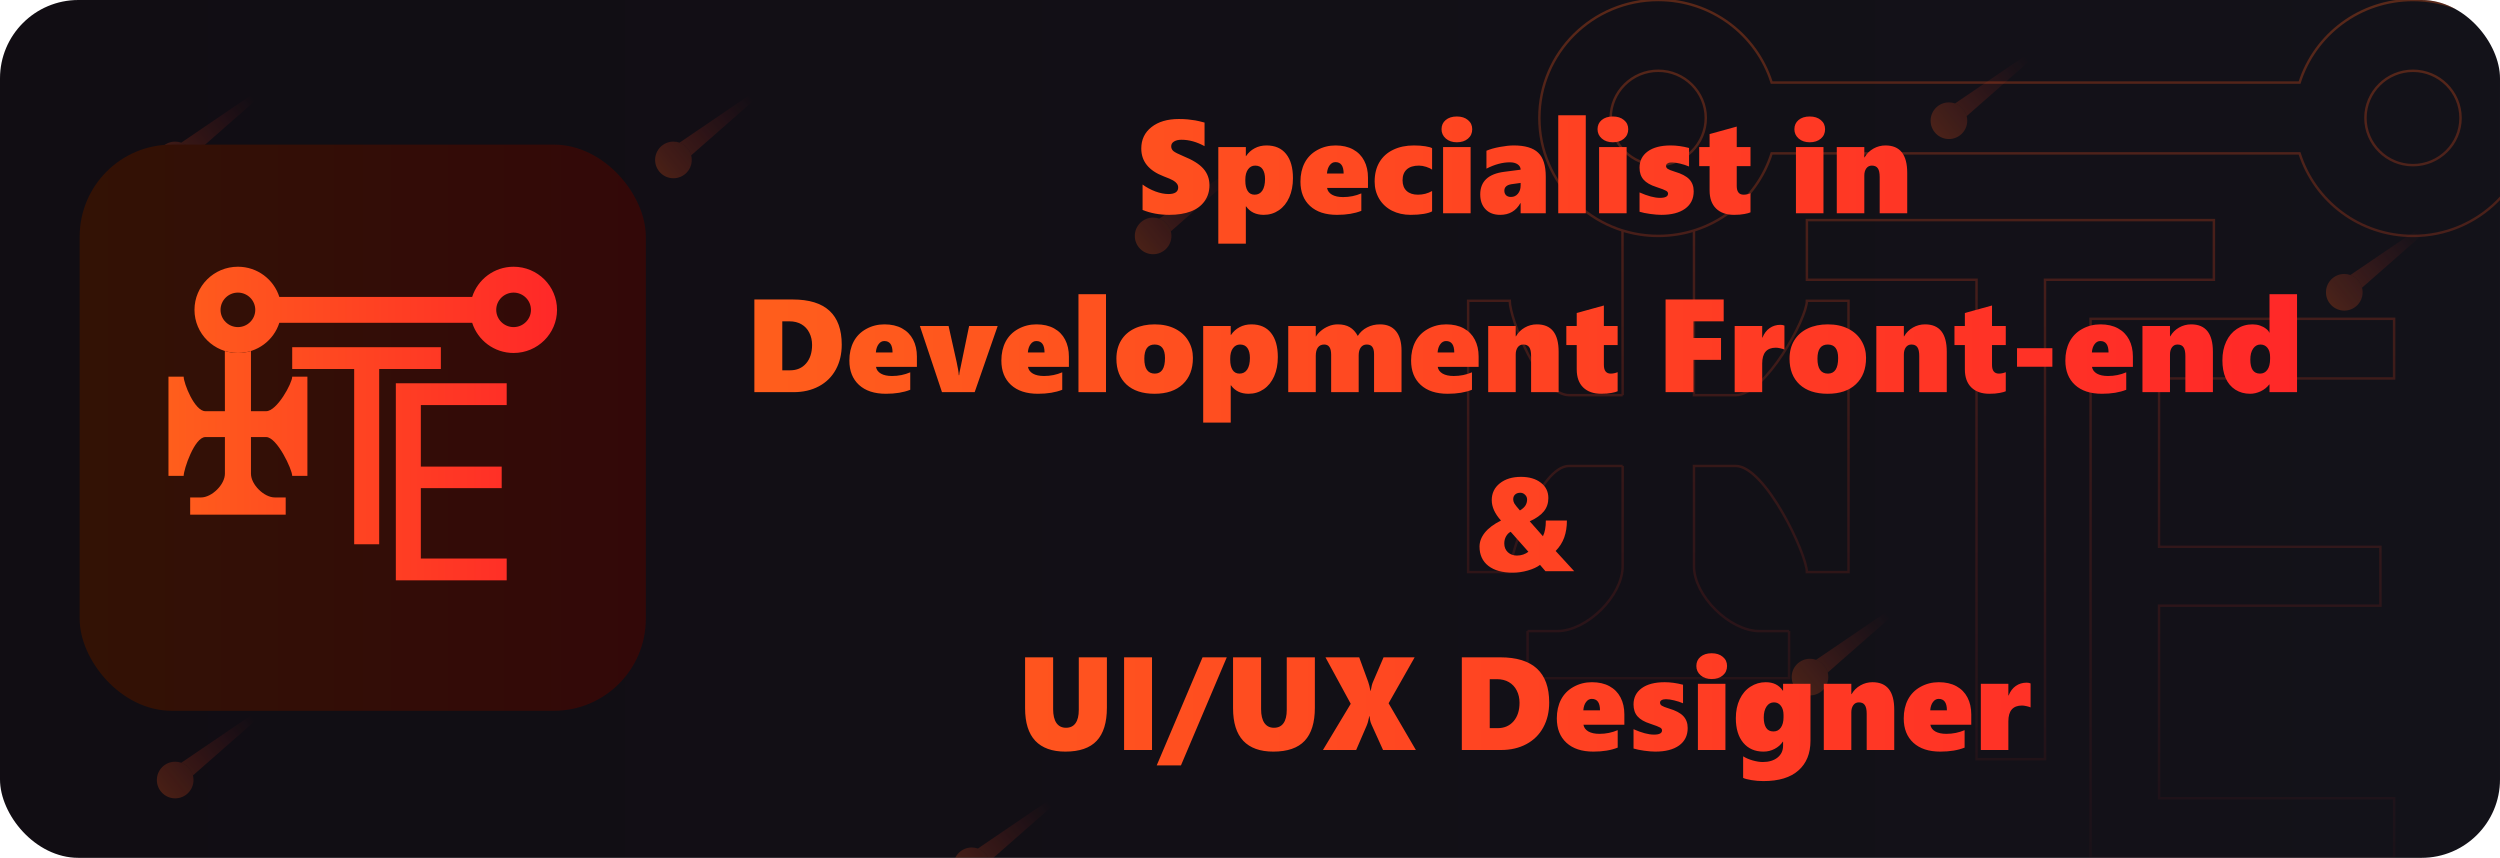 <svg width="1020" height="350" viewBox="0 0 1020 350" fill="none" xmlns="http://www.w3.org/2000/svg">
<g clip-path="url(#clip0_410_3)">
<rect width="1020" height="350" rx="32" fill="url(#paint0_linear_410_3)"/>
<g opacity="0.43">
<path d="M403.952 353.248C403.952 357.377 400.605 360.724 396.476 360.724C392.347 360.724 389 357.377 389 353.248C389 349.119 392.347 345.772 396.476 345.772C397.35 345.772 398.188 345.922 398.968 346.198C401.296 347.02 403.094 348.963 403.716 351.379C403.87 351.976 403.952 352.603 403.952 353.248Z" fill="url(#paint1_linear_410_3)"/>
<path d="M446.315 314L398.968 346.198C401.296 347.02 403.094 348.963 403.716 351.379L446.315 314Z" fill="url(#paint2_linear_410_3)"/>
<path d="M745.952 276.248C745.952 280.377 742.605 283.724 738.476 283.724C734.347 283.724 731 280.377 731 276.248C731 272.119 734.347 268.772 738.476 268.772C739.35 268.772 740.188 268.922 740.968 269.198C743.296 270.02 745.094 271.963 745.716 274.379C745.87 274.976 745.952 275.603 745.952 276.248Z" fill="url(#paint3_linear_410_3)"/>
<path d="M788.315 237L740.968 269.198C743.296 270.02 745.094 271.963 745.716 274.379L788.315 237Z" fill="url(#paint4_linear_410_3)"/>
<path d="M477.952 96.248C477.952 100.377 474.605 103.724 470.476 103.724C466.347 103.724 463 100.377 463 96.248C463 92.119 466.347 88.772 470.476 88.772C471.35 88.772 472.188 88.922 472.968 89.198C475.296 90.02 477.094 91.963 477.716 94.379C477.87 94.976 477.952 95.603 477.952 96.248Z" fill="url(#paint5_linear_410_3)"/>
<path d="M520.315 57L472.968 89.198C475.296 90.02 477.094 91.963 477.716 94.379L520.315 57Z" fill="url(#paint6_linear_410_3)"/>
<path d="M78.952 318.248C78.952 322.377 75.605 325.724 71.476 325.724C67.347 325.724 64 322.377 64 318.248C64 314.119 67.347 310.772 71.476 310.772C72.35 310.772 73.188 310.922 73.968 311.198C76.296 312.02 78.094 313.963 78.716 316.379C78.87 316.976 78.952 317.603 78.952 318.248Z" fill="url(#paint7_linear_410_3)"/>
<path d="M121.315 279L73.968 311.198C76.296 312.02 78.094 313.963 78.716 316.379L121.315 279Z" fill="url(#paint8_linear_410_3)"/>
<path d="M963.952 119.248C963.952 123.377 960.605 126.724 956.476 126.724C952.347 126.724 949 123.377 949 119.248C949 115.119 952.347 111.772 956.476 111.772C957.35 111.772 958.188 111.922 958.968 112.198C961.296 113.02 963.094 114.963 963.716 117.379C963.87 117.976 963.952 118.603 963.952 119.248Z" fill="url(#paint9_linear_410_3)"/>
<path d="M1006.31 80L958.968 112.198C961.296 113.02 963.094 114.963 963.716 117.379L1006.31 80Z" fill="url(#paint10_linear_410_3)"/>
<path d="M78.952 65.248C78.952 69.377 75.605 72.724 71.476 72.724C67.347 72.724 64 69.377 64 65.248C64 61.119 67.347 57.772 71.476 57.772C72.35 57.772 73.188 57.922 73.968 58.198C76.296 59.02 78.094 60.963 78.716 63.379C78.87 63.976 78.952 64.603 78.952 65.248Z" fill="url(#paint11_linear_410_3)"/>
<path d="M121.315 26L73.968 58.198C76.296 59.02 78.094 60.963 78.716 63.379L121.315 26Z" fill="url(#paint12_linear_410_3)"/>
<path d="M282.241 65.248C282.241 69.377 278.894 72.724 274.765 72.724C270.636 72.724 267.289 69.377 267.289 65.248C267.289 61.119 270.636 57.772 274.765 57.772C275.639 57.772 276.478 57.922 277.257 58.198C279.585 59.02 281.384 60.963 282.006 63.379C282.159 63.976 282.241 64.603 282.241 65.248Z" fill="url(#paint13_linear_410_3)"/>
<path d="M324.604 26L277.257 58.198C279.585 59.02 281.384 60.963 282.006 63.379L324.604 26Z" fill="url(#paint14_linear_410_3)"/>
<path d="M802.637 49.248C802.637 53.377 799.29 56.724 795.161 56.724C791.033 56.724 787.686 53.377 787.686 49.248C787.686 45.119 791.033 41.772 795.161 41.772C796.035 41.772 796.874 41.922 797.653 42.198C799.981 43.02 801.78 44.963 802.402 47.379C802.555 47.976 802.637 48.603 802.637 49.248Z" fill="url(#paint15_linear_410_3)"/>
<path d="M845 10L797.653 42.198C799.981 43.02 801.78 44.963 802.402 47.379L845 10Z" fill="url(#paint16_linear_410_3)"/>
</g>
<rect x="32.5" y="59" width="231" height="231" rx="37.545" fill="url(#paint17_linear_410_3)"/>
<path d="M154.705 222.06H144.502V150.554H119.22V141.658H179.873V150.554H154.705V222.06ZM206.734 236.78H161.499V156.379H206.734V165.275H171.703V190.386H204.693V199.169H171.703V227.884H206.734V236.78Z" fill="url(#paint18_linear_410_3)"/>
<path fill-rule="evenodd" clip-rule="evenodd" d="M97.065 144.014C87.281 144.014 79.35 136.136 79.35 126.419C79.35 116.702 87.281 108.824 97.065 108.824C104.996 108.824 111.711 114.002 113.968 121.141L192.647 121.143C194.904 114.004 201.618 108.827 209.55 108.827C219.333 108.827 227.265 116.704 227.265 126.421C227.265 136.139 219.333 144.016 209.55 144.016C201.618 144.016 194.904 138.838 192.647 131.699L113.968 131.697C111.711 138.836 104.996 144.014 97.065 144.014ZM97.067 133.457C100.965 133.458 104.15 130.291 104.152 126.419C104.154 122.546 100.965 119.383 97.067 119.381C93.168 119.379 89.983 122.546 89.981 126.419C89.979 130.291 93.168 133.455 97.067 133.457ZM209.548 133.459C205.649 133.461 202.464 130.294 202.463 126.421C202.461 122.548 205.649 119.385 209.548 119.383C213.447 119.381 216.632 122.548 216.634 126.421C216.636 130.294 213.447 133.457 209.548 133.459Z" fill="url(#paint19_linear_410_3)"/>
<path d="M91.737 143.204L91.763 167.767H83.792C79.364 167.767 74.935 156.331 74.935 153.691H68.735V194.16H74.935C74.935 191.52 79.364 178.324 83.792 178.324H91.763V193.28C91.763 197.679 86.449 202.957 82.021 202.957H77.592V209.995H116.563V202.957H112.135C107.706 202.957 102.392 197.679 102.392 193.28V178.324H108.592C113.02 178.324 119.22 191.52 119.22 194.16H125.42V153.691H119.22C119.22 156.331 113.02 167.767 108.592 167.767H102.392V143.204C100.71 143.73 98.921 144.014 97.065 144.014C95.208 144.014 93.419 143.73 91.737 143.204Z" fill="url(#paint20_linear_410_3)"/>
<path opacity="0.3" d="M662.044 161.228L661.972 94.04C666.575 95.479 671.475 96.255 676.557 96.255M662.044 161.228C662.044 161.228 652.345 161.228 640.221 161.228M662.044 161.228H640.221M640.221 161.228C628.097 161.228 615.973 129.945 615.973 122.726H599V233.419H615.973C615.973 226.2 628.097 190.105 640.221 190.105M640.221 190.105C652.345 190.105 662.044 190.105 662.044 190.105M640.221 190.105H662.044M662.044 190.105V231.013C662.044 243.045 647.495 257.483 635.371 257.483M635.371 257.483C625.672 257.483 623.248 257.483 623.248 257.483M635.371 257.483H623.248M623.248 257.483V276.734H729.937V257.483M729.937 257.483C729.937 257.483 722.663 257.483 717.814 257.483M729.937 257.483H717.814M717.814 257.483C705.69 257.483 691.141 243.045 691.141 231.013V190.105H708.114C720.238 190.105 737.212 226.2 737.212 233.419H754.185V122.726H737.212C737.212 129.945 720.238 161.228 708.114 161.228H691.141V94.04C686.538 95.479 681.638 96.255 676.557 96.255M676.557 96.255C649.773 96.255 628.061 74.707 628.061 48.127C628.061 21.547 649.773 0 676.557 0C698.271 0 716.653 14.163 722.832 33.689L938.228 33.695C944.408 14.169 962.79 0.006 984.504 0.006C1011.29 0.006 1033 21.554 1033 48.134C1033 74.714 1011.29 96.261 984.504 96.261C962.79 96.261 944.408 82.097 938.228 62.571L722.832 62.566C716.653 82.091 698.271 96.255 676.557 96.255ZM834.357 309.735H806.424V114.144H737.212V89.811H903.259V114.144H834.357V309.735ZM976.795 350H852.957V130.076H976.795V154.41H880.891V223.097H971.208V247.123H880.891V325.667H976.795V350ZM695.96 48.127C695.955 58.719 687.236 67.382 676.562 67.377C665.888 67.373 657.159 58.719 657.164 48.127C657.169 37.534 665.888 28.871 676.562 28.876C687.236 28.881 695.965 37.534 695.96 48.127ZM965.101 48.133C965.106 58.726 973.825 67.389 984.499 67.384C995.173 67.379 1003.9 58.726 1003.9 48.133C1003.89 37.54 995.173 28.877 984.499 28.882C973.825 28.887 965.096 37.54 965.101 48.133Z" stroke="url(#paint21_linear_410_3)"/>
<path d="M493.46 75.557C493.46 78.07 492.783 80.259 491.43 82.122C490.094 83.985 488.213 85.374 485.787 86.288C483.361 87.202 480.443 87.659 477.033 87.659C473.078 87.659 469.457 86.991 466.17 85.655V75.293C467.752 76.453 469.501 77.394 471.417 78.114C473.333 78.817 475.117 79.169 476.77 79.169C478.018 79.169 478.984 78.949 479.67 78.51C480.355 78.053 480.698 77.394 480.698 76.532C480.698 75.917 480.522 75.381 480.171 74.924C479.837 74.449 479.318 74.01 478.615 73.606C477.93 73.201 476.646 72.647 474.766 71.944C468.684 69.606 465.643 65.827 465.643 60.606C465.643 56.95 467.031 54.032 469.809 51.852C472.586 49.655 476.312 48.557 480.988 48.557C482.307 48.557 483.52 48.609 484.627 48.715C485.734 48.82 486.736 48.952 487.633 49.11C488.547 49.269 489.821 49.567 491.456 50.007V59.631C488.274 57.891 485.146 57.02 482.069 57.02C480.804 57.02 479.784 57.258 479.011 57.732C478.237 58.207 477.851 58.857 477.851 59.684C477.851 60.475 478.158 61.134 478.773 61.661C479.406 62.171 480.716 62.839 482.702 63.665C486.622 65.247 489.391 66.978 491.008 68.859C492.643 70.74 493.46 72.973 493.46 75.557ZM527.526 72.683C527.526 75.636 527.025 78.246 526.023 80.514C525.021 82.781 523.606 84.539 521.778 85.787C519.95 87.035 517.894 87.659 515.608 87.659C512.444 87.659 510.045 86.508 508.41 84.205H508.305V99.419H497.072V60H508.305V63.665H508.41C509.307 62.312 510.467 61.257 511.891 60.501C513.314 59.727 514.932 59.341 516.742 59.341C520.223 59.341 522.886 60.501 524.731 62.821C526.595 65.142 527.526 68.429 527.526 72.683ZM516.136 73.025C516.136 71.32 515.802 69.984 515.134 69.018C514.483 68.051 513.473 67.567 512.102 67.567C510.906 67.567 509.939 68.077 509.201 69.097C508.463 70.116 508.094 71.514 508.094 73.289V73.816C508.094 75.522 508.41 76.884 509.043 77.903C509.676 78.923 510.625 79.433 511.891 79.433C513.244 79.433 514.29 78.879 515.028 77.772C515.767 76.647 516.136 75.064 516.136 73.025ZM541.448 76.69C541.642 77.851 542.31 78.765 543.452 79.433C544.595 80.083 546.106 80.408 547.987 80.408C550.606 80.408 553.085 79.907 555.423 78.905V86.024C552.698 87.114 549.394 87.659 545.509 87.659C540.798 87.659 537.133 86.455 534.514 84.047C531.895 81.639 530.585 78.325 530.585 74.106C530.585 71.206 531.156 68.648 532.299 66.434C533.459 64.219 535.164 62.487 537.414 61.239C539.682 59.974 542.178 59.341 544.902 59.341C547.697 59.341 550.088 59.886 552.074 60.976C554.061 62.065 555.563 63.595 556.583 65.564C557.62 67.532 558.139 69.835 558.139 72.472V76.69H541.448ZM548.198 70.811C548.198 67.699 547.082 66.144 544.85 66.144C543.918 66.144 543.136 66.574 542.503 67.436C541.87 68.279 541.501 69.404 541.396 70.811H548.198ZM584.295 86.235C583.574 86.657 582.44 87 580.894 87.264C579.347 87.527 577.562 87.659 575.541 87.659C572.693 87.659 570.145 87.088 567.895 85.945C565.662 84.785 563.931 83.168 562.7 81.094C561.47 79.019 560.854 76.69 560.854 74.106C560.854 71.013 561.505 68.367 562.806 66.17C564.124 63.955 565.996 62.268 568.422 61.107C570.848 59.93 573.66 59.341 576.859 59.341C578.617 59.341 580.19 59.455 581.579 59.684C582.985 59.912 583.891 60.176 584.295 60.475V69.228C583.732 68.789 582.924 68.402 581.869 68.068C580.814 67.734 579.839 67.567 578.942 67.567C576.745 67.567 575.075 68.095 573.933 69.149C572.808 70.186 572.245 71.654 572.245 73.553C572.245 75.416 572.799 76.866 573.906 77.903C575.031 78.923 576.569 79.433 578.521 79.433C580.612 79.433 582.537 78.932 584.295 77.93V86.235ZM600.669 52.723C600.669 54.305 600.089 55.588 598.929 56.572C597.786 57.557 596.274 58.049 594.394 58.049C592.565 58.049 591.062 57.539 589.885 56.52C588.725 55.5 588.145 54.234 588.145 52.723C588.145 51.176 588.707 49.928 589.832 48.978C590.975 48.012 592.495 47.528 594.394 47.528C596.274 47.528 597.786 48.012 598.929 48.978C600.089 49.928 600.669 51.176 600.669 52.723ZM588.777 87V60H600.01V87H588.777ZM620.418 87V82.887H620.312C618.52 86.068 615.777 87.659 612.086 87.659C609.537 87.659 607.542 86.903 606.101 85.392C604.659 83.88 603.938 81.858 603.938 79.327C603.938 74.019 607.199 70.942 613.721 70.099L620.418 69.228C620.418 68.35 620.022 67.629 619.231 67.066C618.44 66.504 617.377 66.223 616.041 66.223C613.018 66.223 609.827 67.084 606.47 68.807V61.503C607.929 60.87 609.757 60.352 611.954 59.947C614.151 59.543 616.032 59.341 617.597 59.341C622.185 59.341 625.507 60.325 627.563 62.294C629.638 64.245 630.675 67.515 630.675 72.103V87H620.418ZM613.773 77.824C613.773 78.562 614.002 79.169 614.459 79.644C614.934 80.118 615.602 80.356 616.463 80.356C617.641 80.356 618.59 79.916 619.311 79.037C620.049 78.158 620.418 77.033 620.418 75.662V74.634L616.621 75.161C614.723 75.478 613.773 76.365 613.773 77.824ZM635.764 87V47.027H646.996V87H635.764ZM664.319 52.723C664.319 54.305 663.739 55.588 662.579 56.572C661.437 57.557 659.925 58.049 658.044 58.049C656.216 58.049 654.713 57.539 653.535 56.52C652.375 55.5 651.795 54.234 651.795 52.723C651.795 51.176 652.357 49.928 653.482 48.978C654.625 48.012 656.146 47.528 658.044 47.528C659.925 47.528 661.437 48.012 662.579 48.978C663.739 49.928 664.319 51.176 664.319 52.723ZM652.428 87V60H663.66V87H652.428ZM691.029 78.035C691.029 81.094 689.86 83.467 687.522 85.154C685.202 86.824 681.959 87.659 677.793 87.659C676.58 87.659 675.077 87.536 673.284 87.29C671.509 87.044 670.059 86.745 668.934 86.394V78.51C672.256 79.986 675.033 80.725 677.266 80.725C679.463 80.725 680.562 80.153 680.562 79.011C680.562 78.536 680.307 78.149 679.797 77.851C679.287 77.534 677.951 77.016 675.789 76.295C673.398 75.539 671.658 74.537 670.568 73.289C669.479 72.041 668.934 70.415 668.934 68.411C668.934 65.616 670.041 63.41 672.256 61.793C674.488 60.158 677.617 59.341 681.643 59.341C683.998 59.341 686.494 59.684 689.131 60.369V67.936C688.023 67.462 686.811 67.066 685.492 66.75C684.174 66.434 683.066 66.275 682.17 66.275C681.432 66.275 680.843 66.398 680.403 66.644C679.964 66.891 679.744 67.233 679.744 67.673C679.744 68.183 679.981 68.596 680.456 68.912C680.931 69.228 681.88 69.606 683.304 70.046C686.063 70.855 688.041 71.892 689.236 73.157C690.432 74.423 691.029 76.049 691.029 78.035ZM714.206 86.631C713.696 86.877 712.861 87.106 711.701 87.316C710.541 87.545 709.144 87.659 707.509 87.659C704.38 87.659 701.928 86.798 700.152 85.075C698.395 83.353 697.516 80.9 697.516 77.719V67.778H693.271V60H697.516V54.7L708.59 51.642V60H714.206V67.778H708.59V75.873C708.59 78.246 709.53 79.433 711.411 79.433C712.29 79.433 713.222 79.239 714.206 78.853V86.631ZM744.634 52.723C744.634 54.305 744.054 55.588 742.894 56.572C741.751 57.557 740.239 58.049 738.358 58.049C736.53 58.049 735.027 57.539 733.85 56.52C732.689 55.5 732.109 54.234 732.109 52.723C732.109 51.176 732.672 49.928 733.797 48.978C734.939 48.012 736.46 47.528 738.358 47.528C740.239 47.528 741.751 48.012 742.894 48.978C744.054 49.928 744.634 51.176 744.634 52.723ZM732.742 87V60H743.975V87H732.742ZM766.914 87V72.261C766.914 70.591 766.659 69.395 766.149 68.675C765.657 67.936 764.849 67.567 763.724 67.567C762.757 67.567 762.001 67.945 761.456 68.701C760.911 69.457 760.639 70.424 760.639 71.602V87H749.406V60H760.639V64.219H760.744C761.641 62.672 762.845 61.477 764.356 60.633C765.868 59.772 767.512 59.341 769.287 59.341C775.193 59.341 778.146 63.067 778.146 70.52V87H766.914ZM343.431 140.62C343.431 144.452 342.622 147.845 341.005 150.798C339.405 153.733 337.111 156.001 334.123 157.601C331.135 159.2 327.689 160 323.787 160H307.782V122.189H323.444C336.769 122.189 343.431 128.333 343.431 140.62ZM331.328 140.726C331.328 138.88 330.95 137.219 330.194 135.742C329.456 134.266 328.393 133.123 327.004 132.314C325.615 131.506 323.98 131.102 322.1 131.102H319.173V151.088H322.363C325.088 151.088 327.259 150.156 328.876 148.293C330.511 146.412 331.328 143.89 331.328 140.726ZM357.405 149.69C357.599 150.851 358.267 151.765 359.409 152.433C360.552 153.083 362.063 153.408 363.944 153.408C366.563 153.408 369.042 152.907 371.38 151.905V159.024C368.655 160.114 365.351 160.659 361.466 160.659C356.755 160.659 353.09 159.455 350.471 157.047C347.852 154.639 346.542 151.325 346.542 147.106C346.542 144.206 347.113 141.648 348.256 139.434C349.416 137.219 351.121 135.487 353.371 134.239C355.639 132.974 358.135 132.341 360.859 132.341C363.654 132.341 366.045 132.886 368.031 133.976C370.018 135.065 371.521 136.595 372.54 138.563C373.577 140.532 374.096 142.835 374.096 145.472V149.69H357.405ZM364.155 143.811C364.155 140.699 363.039 139.144 360.807 139.144C359.875 139.144 359.093 139.574 358.46 140.436C357.827 141.279 357.458 142.404 357.353 143.811H364.155ZM397.668 160H384.326L375.309 133H387.016L390.312 147.739C390.839 150.112 391.129 151.896 391.182 153.092H391.34C391.375 152.74 391.419 152.38 391.472 152.011C391.542 151.642 392.852 145.305 395.4 133H407.055L397.668 160ZM419.421 149.69C419.614 150.851 420.282 151.765 421.425 152.433C422.567 153.083 424.079 153.408 425.96 153.408C428.579 153.408 431.058 152.907 433.396 151.905V159.024C430.671 160.114 427.366 160.659 423.481 160.659C418.771 160.659 415.105 159.455 412.486 157.047C409.867 154.639 408.558 151.325 408.558 147.106C408.558 144.206 409.129 141.648 410.271 139.434C411.432 137.219 413.137 135.487 415.387 134.239C417.654 132.974 420.15 132.341 422.875 132.341C425.67 132.341 428.061 132.886 430.047 133.976C432.033 135.065 433.536 136.595 434.556 138.563C435.593 140.532 436.111 142.835 436.111 145.472V149.69H419.421ZM426.171 143.811C426.171 140.699 425.055 139.144 422.822 139.144C421.891 139.144 421.108 139.574 420.476 140.436C419.843 141.279 419.474 142.404 419.368 143.811H426.171ZM440.014 160V120.027H451.246V160H440.014ZM486.71 146.025C486.71 150.578 485.33 154.155 482.57 156.757C479.828 159.358 475.987 160.659 471.048 160.659C466.144 160.659 462.32 159.394 459.578 156.862C456.854 154.313 455.491 150.807 455.491 146.342C455.491 143.477 456.133 140.989 457.416 138.88C458.699 136.771 460.527 135.153 462.9 134.028C465.273 132.903 468.007 132.341 471.101 132.341C474.3 132.341 477.068 132.93 479.406 134.107C481.762 135.285 483.563 136.92 484.812 139.012C486.077 141.104 486.71 143.441 486.71 146.025ZM475.319 146.078C475.319 142.404 473.913 140.567 471.101 140.567C468.288 140.567 466.882 142.492 466.882 146.342C466.882 150.402 468.306 152.433 471.153 152.433C473.931 152.433 475.319 150.314 475.319 146.078ZM521.356 145.683C521.356 148.636 520.855 151.246 519.854 153.514C518.852 155.781 517.437 157.539 515.608 158.787C513.78 160.035 511.724 160.659 509.438 160.659C506.274 160.659 503.875 159.508 502.24 157.205H502.135V172.419H490.902V133H502.135V136.665H502.24C503.137 135.312 504.297 134.257 505.721 133.501C507.145 132.728 508.762 132.341 510.572 132.341C514.053 132.341 516.716 133.501 518.562 135.821C520.425 138.142 521.356 141.429 521.356 145.683ZM509.966 146.025C509.966 144.32 509.632 142.984 508.964 142.018C508.313 141.051 507.303 140.567 505.932 140.567C504.736 140.567 503.77 141.077 503.031 142.097C502.293 143.116 501.924 144.514 501.924 146.289V146.816C501.924 148.521 502.24 149.884 502.873 150.903C503.506 151.923 504.455 152.433 505.721 152.433C507.074 152.433 508.12 151.879 508.858 150.771C509.597 149.646 509.966 148.064 509.966 146.025ZM560.617 160V144.443C560.617 143.143 560.38 142.176 559.905 141.543C559.448 140.893 558.692 140.567 557.638 140.567C556.601 140.567 555.792 140.963 555.212 141.754C554.632 142.527 554.342 143.608 554.342 144.997V160H543.109V144.707C543.109 141.947 542.169 140.567 540.288 140.567C539.146 140.567 538.284 140.972 537.704 141.78C537.124 142.571 536.834 143.714 536.834 145.208V160H525.602V133H536.834V137.271H536.939C537.361 136.516 538.029 135.751 538.943 134.978C539.875 134.187 540.921 133.554 542.081 133.079C543.241 132.587 544.498 132.341 545.852 132.341C547.768 132.341 549.376 132.719 550.677 133.475C551.995 134.23 553.094 135.426 553.973 137.061C554.922 135.549 556.188 134.389 557.77 133.58C559.352 132.754 561.109 132.341 563.043 132.341C565.873 132.341 568.044 133.264 569.556 135.109C571.067 136.955 571.823 139.618 571.823 143.099V160H560.617ZM586.589 149.69C586.782 150.851 587.45 151.765 588.593 152.433C589.735 153.083 591.247 153.408 593.128 153.408C595.747 153.408 598.226 152.907 600.563 151.905V159.024C597.839 160.114 594.534 160.659 590.649 160.659C585.938 160.659 582.273 159.455 579.654 157.047C577.035 154.639 575.726 151.325 575.726 147.106C575.726 144.206 576.297 141.648 577.439 139.434C578.6 137.219 580.305 135.487 582.555 134.239C584.822 132.974 587.318 132.341 590.043 132.341C592.838 132.341 595.229 132.886 597.215 133.976C599.201 135.065 600.704 136.595 601.724 138.563C602.761 140.532 603.279 142.835 603.279 145.472V149.69H586.589ZM593.339 143.811C593.339 140.699 592.223 139.144 589.99 139.144C589.059 139.144 588.276 139.574 587.644 140.436C587.011 141.279 586.642 142.404 586.536 143.811H593.339ZM624.689 160V145.261C624.689 143.591 624.435 142.396 623.925 141.675C623.433 140.937 622.624 140.567 621.499 140.567C620.532 140.567 619.776 140.945 619.231 141.701C618.687 142.457 618.414 143.424 618.414 144.602V160H607.182V133H618.414V137.219H618.52C619.416 135.672 620.62 134.477 622.132 133.633C623.644 132.771 625.287 132.341 627.062 132.341C632.969 132.341 635.922 136.067 635.922 143.521V160H624.689ZM659.995 159.631C659.485 159.877 658.65 160.105 657.49 160.316C656.33 160.545 654.933 160.659 653.298 160.659C650.169 160.659 647.717 159.798 645.941 158.075C644.184 156.353 643.305 153.9 643.305 150.719V140.778H639.06V133H643.305V127.7L654.379 124.642V133H659.995V140.778H654.379V148.873C654.379 151.246 655.319 152.433 657.2 152.433C658.079 152.433 659.011 152.239 659.995 151.853V159.631ZM690.95 131.102V137.904H702.183V146.816H690.95V160H679.56V122.189H703.264V131.102H690.95ZM728.049 142.624C727.627 142.431 727.056 142.255 726.335 142.097C725.614 141.938 725.017 141.859 724.542 141.859C720.833 141.859 718.979 144.004 718.979 148.293V160H707.746V133H718.979V137.746H719.084C719.77 136.041 720.745 134.749 722.011 133.87C723.276 132.974 724.753 132.525 726.44 132.525C727.056 132.525 727.592 132.631 728.049 132.842V142.624ZM761.351 146.025C761.351 150.578 759.971 154.155 757.211 156.757C754.469 159.358 750.628 160.659 745.688 160.659C740.784 160.659 736.961 159.394 734.219 156.862C731.494 154.313 730.132 150.807 730.132 146.342C730.132 143.477 730.773 140.989 732.057 138.88C733.34 136.771 735.168 135.153 737.541 134.028C739.914 132.903 742.647 132.341 745.741 132.341C748.94 132.341 751.709 132.93 754.047 134.107C756.402 135.285 758.204 136.92 759.452 139.012C760.718 141.104 761.351 143.441 761.351 146.025ZM749.96 146.078C749.96 142.404 748.554 140.567 745.741 140.567C742.929 140.567 741.522 142.492 741.522 146.342C741.522 150.402 742.946 152.433 745.794 152.433C748.571 152.433 749.96 150.314 749.96 146.078ZM783.051 160V145.261C783.051 143.591 782.796 142.396 782.286 141.675C781.794 140.937 780.985 140.567 779.86 140.567C778.894 140.567 778.138 140.945 777.593 141.701C777.048 142.457 776.775 143.424 776.775 144.602V160H765.543V133H776.775V137.219H776.881C777.777 135.672 778.981 134.477 780.493 133.633C782.005 132.771 783.648 132.341 785.424 132.341C791.33 132.341 794.283 136.067 794.283 143.521V160H783.051ZM818.356 159.631C817.847 159.877 817.012 160.105 815.852 160.316C814.691 160.545 813.294 160.659 811.659 160.659C808.53 160.659 806.078 159.798 804.303 158.075C802.545 156.353 801.666 153.9 801.666 150.719V140.778H797.421V133H801.666V127.7L812.74 124.642V133H818.356V140.778H812.74V148.873C812.74 151.246 813.681 152.433 815.562 152.433C816.44 152.433 817.372 152.239 818.356 151.853V159.631ZM822.944 149.638V142.07H837.367V149.638H822.944ZM853.53 149.69C853.724 150.851 854.392 151.765 855.534 152.433C856.677 153.083 858.188 153.408 860.069 153.408C862.688 153.408 865.167 152.907 867.505 151.905V159.024C864.78 160.114 861.476 160.659 857.591 160.659C852.88 160.659 849.215 159.455 846.596 157.047C843.977 154.639 842.667 151.325 842.667 147.106C842.667 144.206 843.238 141.648 844.381 139.434C845.541 137.219 847.246 135.487 849.496 134.239C851.764 132.974 854.26 132.341 856.984 132.341C859.779 132.341 862.17 132.886 864.156 133.976C866.143 135.065 867.646 136.595 868.665 138.563C869.702 140.532 870.221 142.835 870.221 145.472V149.69H853.53ZM860.28 143.811C860.28 140.699 859.164 139.144 856.932 139.144C856 139.144 855.218 139.574 854.585 140.436C853.952 141.279 853.583 142.404 853.478 143.811H860.28ZM891.631 160V145.261C891.631 143.591 891.376 142.396 890.866 141.675C890.374 140.937 889.565 140.567 888.44 140.567C887.474 140.567 886.718 140.945 886.173 141.701C885.628 142.457 885.355 143.424 885.355 144.602V160H874.123V133H885.355V137.219H885.461C886.357 135.672 887.562 134.477 889.073 133.633C890.585 132.771 892.229 132.341 894.004 132.341C899.91 132.341 902.863 136.067 902.863 143.521V160H891.631ZM925.961 160V156.862H925.855C924.959 158.04 923.79 158.972 922.349 159.657C920.907 160.325 919.483 160.659 918.077 160.659C915.774 160.659 913.744 160.097 911.986 158.972C910.229 157.829 908.91 156.238 908.031 154.199C907.17 152.16 906.739 149.752 906.739 146.975C906.739 144.109 907.258 141.569 908.295 139.354C909.332 137.14 910.791 135.417 912.672 134.187C914.553 132.956 916.662 132.341 919 132.341C920.107 132.341 921.127 132.499 922.059 132.815C923.008 133.132 923.825 133.562 924.511 134.107C925.214 134.635 925.662 135.162 925.855 135.689H925.961V120.027H937.193V160H925.961ZM926.198 145.683C926.198 144.065 925.838 142.809 925.117 141.912C924.414 141.016 923.456 140.567 922.243 140.567C921.03 140.567 920.037 141.13 919.264 142.255C918.508 143.362 918.13 144.848 918.13 146.711C918.13 150.525 919.448 152.433 922.085 152.433C923.333 152.433 924.326 151.923 925.064 150.903C925.82 149.866 926.198 148.363 926.198 146.395V145.683ZM630.543 233.053L628.328 230.469C627.15 231.383 625.498 232.147 623.371 232.763C621.262 233.36 619.231 233.659 617.28 233.659C612.974 233.659 609.625 232.728 607.234 230.864C604.844 228.983 603.648 226.364 603.648 223.007C603.648 221.021 604.369 219.122 605.811 217.312C607.252 215.501 609.449 213.857 612.402 212.381C609.889 209.604 608.632 206.826 608.632 204.049C608.632 201.236 609.73 198.951 611.928 197.193C614.143 195.436 617.017 194.557 620.55 194.557C623.907 194.557 626.605 195.348 628.645 196.93C630.701 198.494 631.729 200.586 631.729 203.205C631.729 205.297 631.123 207.099 629.91 208.61C628.697 210.122 626.772 211.484 624.136 212.697L629.515 218.788C630.306 217.206 630.701 215.07 630.701 212.381H639.297C639.297 214.93 638.937 217.224 638.216 219.263C637.495 221.284 636.326 223.13 634.709 224.8L642.276 233.053H630.543ZM623.055 203.785C623.055 203.029 622.773 202.388 622.211 201.86C621.666 201.315 621.024 201.043 620.286 201.043C619.407 201.043 618.704 201.28 618.177 201.755C617.649 202.229 617.386 202.889 617.386 203.732C617.386 204.277 617.544 204.84 617.86 205.42C618.194 205.982 618.95 206.932 620.128 208.268C621.218 207.6 621.974 206.914 622.396 206.211C622.835 205.49 623.055 204.682 623.055 203.785ZM616.357 216.969C615.619 217.32 614.995 217.936 614.485 218.814C613.993 219.676 613.747 220.643 613.747 221.715C613.747 223.209 614.239 224.413 615.224 225.327C616.226 226.224 617.447 226.672 618.889 226.672C619.785 226.672 620.646 226.531 621.473 226.25C622.316 225.951 623.02 225.573 623.582 225.116L616.357 216.969ZM451.615 288.729C451.615 294.794 450.227 299.303 447.449 302.256C444.689 305.191 440.427 306.659 434.661 306.659C429.282 306.659 425.195 305.191 422.4 302.256C419.623 299.303 418.234 294.864 418.234 288.94V268.189H429.678V289.362C429.678 291.788 430.126 293.66 431.022 294.979C431.937 296.279 433.237 296.93 434.925 296.93C436.63 296.93 437.922 296.314 438.801 295.084C439.697 293.854 440.146 292.034 440.146 289.626V268.189H451.615V288.729ZM458.629 306V268.189H470.02V306H458.629ZM481.832 312.275H471.944L490.639 268.189H500.526L481.832 312.275ZM536.465 288.729C536.465 294.794 535.076 299.303 532.299 302.256C529.539 305.191 525.276 306.659 519.511 306.659C514.132 306.659 510.045 305.191 507.25 302.256C504.473 299.303 503.084 294.864 503.084 288.94V268.189H514.527V289.362C514.527 291.788 514.976 293.66 515.872 294.979C516.786 296.279 518.087 296.93 519.774 296.93C521.479 296.93 522.771 296.314 523.65 295.084C524.547 293.854 524.995 292.034 524.995 289.626V268.189H536.465V288.729ZM564.282 306L559.589 295.638C559.29 294.987 559.088 294.354 558.982 293.739C558.895 293.106 558.824 292.588 558.771 292.184H558.666C558.561 292.605 558.438 293.159 558.297 293.845C558.156 294.53 557.954 295.198 557.69 295.849L553.313 306H539.761L551.099 287.147L540.789 268.189H554.553L558.218 278.183C558.552 279.114 558.859 280.345 559.141 281.874H559.246C559.527 280.151 559.853 278.903 560.222 278.13L564.493 268.189H577.176L566.55 286.937L577.677 306H564.282ZM632.072 286.62C632.072 290.452 631.264 293.845 629.646 296.798C628.047 299.733 625.753 302.001 622.765 303.601C619.776 305.2 616.331 306 612.429 306H596.424V268.189H612.086C625.41 268.189 632.072 274.333 632.072 286.62ZM619.97 286.726C619.97 284.88 619.592 283.219 618.836 281.742C618.098 280.266 617.034 279.123 615.646 278.314C614.257 277.506 612.622 277.102 610.741 277.102H607.814V297.088H611.005C613.729 297.088 615.9 296.156 617.518 294.293C619.152 292.412 619.97 289.89 619.97 286.726ZM646.047 295.69C646.24 296.851 646.908 297.765 648.051 298.433C649.193 299.083 650.705 299.408 652.586 299.408C655.205 299.408 657.684 298.907 660.021 297.905V305.024C657.297 306.114 653.992 306.659 650.107 306.659C645.396 306.659 641.731 305.455 639.112 303.047C636.493 300.639 635.184 297.325 635.184 293.106C635.184 290.206 635.755 287.648 636.897 285.434C638.058 283.219 639.763 281.487 642.013 280.239C644.28 278.974 646.776 278.341 649.501 278.341C652.296 278.341 654.687 278.886 656.673 279.976C658.659 281.065 660.162 282.595 661.182 284.563C662.219 286.532 662.737 288.835 662.737 291.472V295.69H646.047ZM652.797 289.811C652.797 286.699 651.681 285.144 649.448 285.144C648.517 285.144 647.734 285.574 647.102 286.436C646.469 287.279 646.1 288.404 645.994 289.811H652.797ZM688.577 297.035C688.577 300.094 687.408 302.467 685.07 304.154C682.75 305.824 679.507 306.659 675.341 306.659C674.128 306.659 672.625 306.536 670.832 306.29C669.057 306.044 667.606 305.745 666.481 305.394V297.51C669.804 298.986 672.581 299.725 674.813 299.725C677.011 299.725 678.109 299.153 678.109 298.011C678.109 297.536 677.854 297.149 677.345 296.851C676.835 296.534 675.499 296.016 673.337 295.295C670.946 294.539 669.206 293.537 668.116 292.289C667.026 291.041 666.481 289.415 666.481 287.411C666.481 284.616 667.589 282.41 669.804 280.793C672.036 279.158 675.165 278.341 679.19 278.341C681.546 278.341 684.042 278.684 686.679 279.369V286.937C685.571 286.462 684.358 286.066 683.04 285.75C681.722 285.434 680.614 285.275 679.718 285.275C678.979 285.275 678.391 285.398 677.951 285.645C677.512 285.891 677.292 286.233 677.292 286.673C677.292 287.183 677.529 287.596 678.004 287.912C678.479 288.229 679.428 288.606 680.852 289.046C683.611 289.854 685.589 290.892 686.784 292.157C687.979 293.423 688.577 295.049 688.577 297.035ZM704.635 271.723C704.635 273.305 704.055 274.588 702.895 275.572C701.752 276.557 700.24 277.049 698.359 277.049C696.531 277.049 695.028 276.539 693.851 275.52C692.69 274.5 692.11 273.234 692.11 271.723C692.11 270.176 692.673 268.928 693.798 267.979C694.94 267.012 696.461 266.528 698.359 266.528C700.24 266.528 701.752 267.012 702.895 267.979C704.055 268.928 704.635 270.176 704.635 271.723ZM692.743 306V279H703.976V306H692.743ZM738.675 302.229C738.675 307.415 737.04 311.449 733.771 314.332C730.519 317.232 725.764 318.683 719.506 318.683C717.818 318.683 716.184 318.551 714.602 318.287C713.02 318.023 711.886 317.725 711.2 317.391V308.584C712.325 309.287 713.644 309.85 715.155 310.271C716.667 310.693 718.012 310.904 719.189 310.904C721.703 310.904 723.716 310.298 725.228 309.085C726.739 307.872 727.495 306.264 727.495 304.26V302.599H727.39C726.581 303.829 725.465 304.813 724.041 305.552C722.635 306.29 721.123 306.659 719.506 306.659C716.025 306.659 713.274 305.455 711.253 303.047C709.231 300.621 708.221 297.281 708.221 293.027C708.221 290.109 708.748 287.534 709.803 285.302C710.857 283.069 712.325 281.355 714.206 280.16C716.087 278.947 718.161 278.341 720.429 278.341C723.54 278.341 725.86 279.492 727.39 281.795H727.495V279H738.675V302.229ZM727.68 291.735C727.68 290.153 727.319 288.896 726.599 287.965C725.896 287.033 724.955 286.567 723.777 286.567C722.512 286.567 721.501 287.13 720.745 288.255C719.989 289.38 719.611 290.883 719.611 292.764C719.611 294.504 719.928 295.884 720.561 296.903C721.193 297.923 722.195 298.433 723.566 298.433C724.85 298.433 725.852 297.914 726.572 296.877C727.311 295.822 727.68 294.416 727.68 292.658V291.735ZM761.614 306V291.261C761.614 289.591 761.359 288.396 760.85 287.675C760.357 286.937 759.549 286.567 758.424 286.567C757.457 286.567 756.701 286.945 756.156 287.701C755.611 288.457 755.339 289.424 755.339 290.602V306H744.106V279H755.339V283.219H755.444C756.341 281.672 757.545 280.477 759.057 279.633C760.568 278.771 762.212 278.341 763.987 278.341C769.894 278.341 772.847 282.067 772.847 289.521V306H761.614ZM787.586 295.69C787.779 296.851 788.447 297.765 789.59 298.433C790.732 299.083 792.244 299.408 794.125 299.408C796.744 299.408 799.223 298.907 801.561 297.905V305.024C798.836 306.114 795.531 306.659 791.646 306.659C786.936 306.659 783.271 305.455 780.651 303.047C778.032 300.639 776.723 297.325 776.723 293.106C776.723 290.206 777.294 287.648 778.437 285.434C779.597 283.219 781.302 281.487 783.552 280.239C785.819 278.974 788.315 278.341 791.04 278.341C793.835 278.341 796.226 278.886 798.212 279.976C800.198 281.065 801.701 282.595 802.721 284.563C803.758 286.532 804.276 288.835 804.276 291.472V295.69H787.586ZM794.336 289.811C794.336 286.699 793.22 285.144 790.987 285.144C790.056 285.144 789.273 285.574 788.641 286.436C788.008 287.279 787.639 288.404 787.533 289.811H794.336ZM828.481 288.624C828.06 288.431 827.488 288.255 826.768 288.097C826.047 287.938 825.449 287.859 824.975 287.859C821.266 287.859 819.411 290.004 819.411 294.293V306H808.179V279H819.411V283.746H819.517C820.202 282.041 821.178 280.749 822.443 279.87C823.709 278.974 825.186 278.525 826.873 278.525C827.488 278.525 828.024 278.631 828.481 278.842V288.624Z" fill="url(#paint22_linear_410_3)"/>
</g>
<defs>
<linearGradient id="paint0_linear_410_3" x1="0" y1="175" x2="1020" y2="175" gradientUnits="userSpaceOnUse">
<stop stop-color="#110D13"/>
<stop offset="1" stop-color="#131219"/>
</linearGradient>
<linearGradient id="paint1_linear_410_3" x1="428.872" y1="328.329" x2="389.001" y2="360.725" gradientUnits="userSpaceOnUse">
<stop stop-color="#FF2828" stop-opacity="0"/>
<stop offset="1" stop-color="#FF5E1C" stop-opacity="0.57"/>
</linearGradient>
<linearGradient id="paint2_linear_410_3" x1="428.872" y1="328.329" x2="389.001" y2="360.725" gradientUnits="userSpaceOnUse">
<stop stop-color="#FF2828" stop-opacity="0"/>
<stop offset="1" stop-color="#FF5E1C" stop-opacity="0.57"/>
</linearGradient>
<linearGradient id="paint3_linear_410_3" x1="770.872" y1="251.329" x2="731.001" y2="283.725" gradientUnits="userSpaceOnUse">
<stop stop-color="#FF2828" stop-opacity="0"/>
<stop offset="1" stop-color="#FF5E1C" stop-opacity="0.57"/>
</linearGradient>
<linearGradient id="paint4_linear_410_3" x1="770.872" y1="251.329" x2="731.001" y2="283.725" gradientUnits="userSpaceOnUse">
<stop stop-color="#FF2828" stop-opacity="0"/>
<stop offset="1" stop-color="#FF5E1C" stop-opacity="0.57"/>
</linearGradient>
<linearGradient id="paint5_linear_410_3" x1="502.872" y1="71.329" x2="463.001" y2="103.725" gradientUnits="userSpaceOnUse">
<stop stop-color="#FF2828" stop-opacity="0"/>
<stop offset="1" stop-color="#FF5E1C" stop-opacity="0.57"/>
</linearGradient>
<linearGradient id="paint6_linear_410_3" x1="502.872" y1="71.329" x2="463.001" y2="103.725" gradientUnits="userSpaceOnUse">
<stop stop-color="#FF2828" stop-opacity="0"/>
<stop offset="1" stop-color="#FF5E1C" stop-opacity="0.57"/>
</linearGradient>
<linearGradient id="paint7_linear_410_3" x1="103.872" y1="293.329" x2="64.001" y2="325.725" gradientUnits="userSpaceOnUse">
<stop stop-color="#FF2828" stop-opacity="0"/>
<stop offset="1" stop-color="#FF5E1C" stop-opacity="0.57"/>
</linearGradient>
<linearGradient id="paint8_linear_410_3" x1="103.872" y1="293.329" x2="64.001" y2="325.725" gradientUnits="userSpaceOnUse">
<stop stop-color="#FF2828" stop-opacity="0"/>
<stop offset="1" stop-color="#FF5E1C" stop-opacity="0.57"/>
</linearGradient>
<linearGradient id="paint9_linear_410_3" x1="988.872" y1="94.329" x2="949.001" y2="126.725" gradientUnits="userSpaceOnUse">
<stop stop-color="#FF2828" stop-opacity="0"/>
<stop offset="1" stop-color="#FF5E1C" stop-opacity="0.57"/>
</linearGradient>
<linearGradient id="paint10_linear_410_3" x1="988.872" y1="94.329" x2="949.001" y2="126.725" gradientUnits="userSpaceOnUse">
<stop stop-color="#FF2828" stop-opacity="0"/>
<stop offset="1" stop-color="#FF5E1C" stop-opacity="0.57"/>
</linearGradient>
<linearGradient id="paint11_linear_410_3" x1="103.872" y1="40.329" x2="64.001" y2="72.725" gradientUnits="userSpaceOnUse">
<stop stop-color="#FF2828" stop-opacity="0"/>
<stop offset="1" stop-color="#FF5E1C" stop-opacity="0.57"/>
</linearGradient>
<linearGradient id="paint12_linear_410_3" x1="103.872" y1="40.329" x2="64.001" y2="72.725" gradientUnits="userSpaceOnUse">
<stop stop-color="#FF2828" stop-opacity="0"/>
<stop offset="1" stop-color="#FF5E1C" stop-opacity="0.57"/>
</linearGradient>
<linearGradient id="paint13_linear_410_3" x1="307.161" y1="40.329" x2="267.29" y2="72.725" gradientUnits="userSpaceOnUse">
<stop stop-color="#FF2828" stop-opacity="0"/>
<stop offset="1" stop-color="#FF5E1C" stop-opacity="0.57"/>
</linearGradient>
<linearGradient id="paint14_linear_410_3" x1="307.161" y1="40.329" x2="267.29" y2="72.725" gradientUnits="userSpaceOnUse">
<stop stop-color="#FF2828" stop-opacity="0"/>
<stop offset="1" stop-color="#FF5E1C" stop-opacity="0.57"/>
</linearGradient>
<linearGradient id="paint15_linear_410_3" x1="827.557" y1="24.329" x2="787.686" y2="56.725" gradientUnits="userSpaceOnUse">
<stop stop-color="#FF2828" stop-opacity="0"/>
<stop offset="1" stop-color="#FF5E1C" stop-opacity="0.57"/>
</linearGradient>
<linearGradient id="paint16_linear_410_3" x1="827.557" y1="24.329" x2="787.686" y2="56.725" gradientUnits="userSpaceOnUse">
<stop stop-color="#FF2828" stop-opacity="0"/>
<stop offset="1" stop-color="#FF5E1C" stop-opacity="0.57"/>
</linearGradient>
<linearGradient id="paint17_linear_410_3" x1="32.5" y1="173.333" x2="263.5" y2="173.333" gradientUnits="userSpaceOnUse">
<stop stop-color="#331205"/>
<stop offset="1" stop-color="#330808"/>
</linearGradient>
<linearGradient id="paint18_linear_410_3" x1="227.265" y1="172.156" x2="68.735" y2="172.156" gradientUnits="userSpaceOnUse">
<stop stop-color="#FF2828"/>
<stop offset="1" stop-color="#FF5E1C"/>
</linearGradient>
<linearGradient id="paint19_linear_410_3" x1="227.265" y1="172.156" x2="68.735" y2="172.156" gradientUnits="userSpaceOnUse">
<stop stop-color="#FF2828"/>
<stop offset="1" stop-color="#FF5E1C"/>
</linearGradient>
<linearGradient id="paint20_linear_410_3" x1="227.265" y1="172.156" x2="68.735" y2="172.156" gradientUnits="userSpaceOnUse">
<stop stop-color="#FF2828"/>
<stop offset="1" stop-color="#FF5E1C"/>
</linearGradient>
<linearGradient id="paint21_linear_410_3" x1="816.623" y1="348.538" x2="816.623" y2="4.92108e-05" gradientUnits="userSpaceOnUse">
<stop stop-color="#FF2828" stop-opacity="0.11"/>
<stop offset="1" stop-color="#FF5E1C"/>
</linearGradient>
<linearGradient id="paint22_linear_410_3" x1="940" y1="173.525" x2="304" y2="173.525" gradientUnits="userSpaceOnUse">
<stop stop-color="#FF2828"/>
<stop offset="1" stop-color="#FF5E1C"/>
</linearGradient>
<clipPath id="clip0_410_3">
<rect width="1020" height="350" rx="32" fill="white"/>
</clipPath>
</defs>
</svg>
